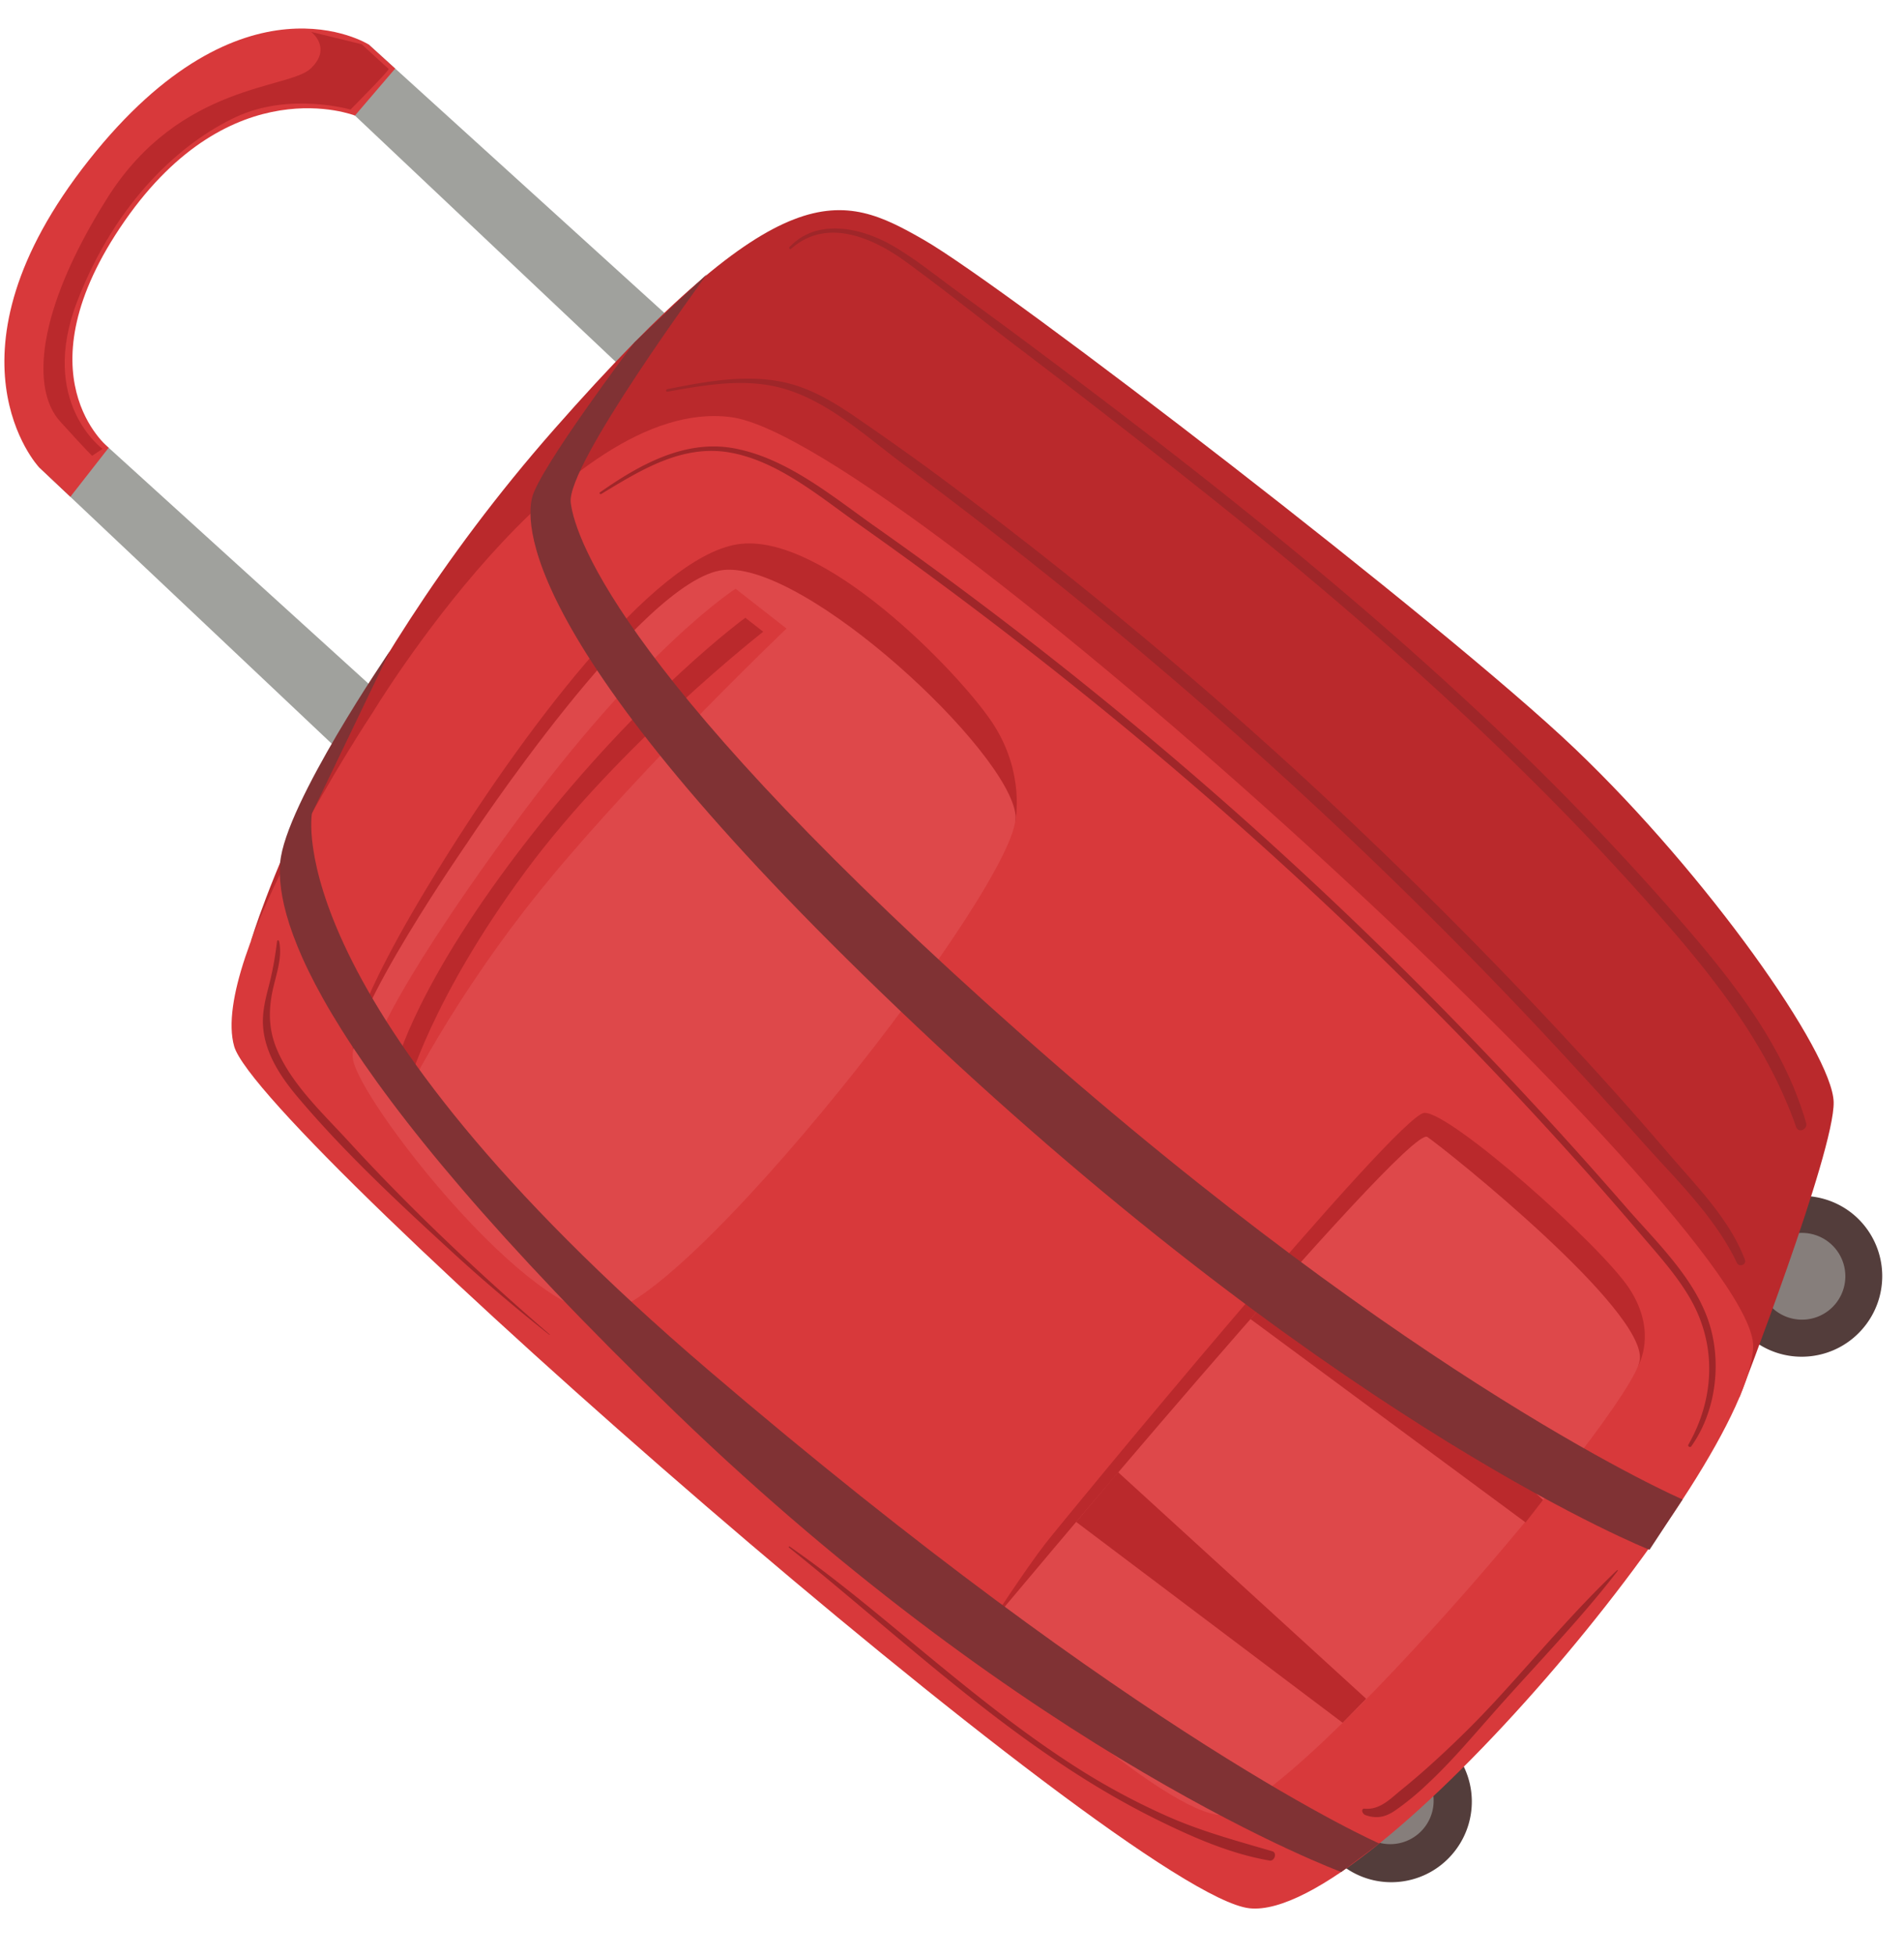 <svg width="38" height="39" viewBox="0 0 38 39" xmlns="http://www.w3.org/2000/svg">
    <g fill="none" fill-rule="evenodd">
        <path d="M36.951 24.197a1.604 1.604 0 0 0-2.25.28 1.604 1.604 0 0 0 .273 2.251c.697.545 1.705.42 2.25-.279a1.604 1.604 0 0 0-.273-2.252" fill="#533D3B"/>
        <path d="M36.496 24.78a.865.865 0 1 0-1.064 1.365.865.865 0 0 0 1.064-1.365" fill="#867E7B"/>
        <path d="M28.76 34.681a1.604 1.604 0 0 0-2.251.28 1.604 1.604 0 0 0 .274 2.251c.697.545 1.705.42 2.25-.279a1.604 1.604 0 0 0-.273-2.252" fill="#533D3B"/>
        <path d="M28.305 35.264a.866.866 0 1 0-1.064 1.365.866.866 0 0 0 1.064-1.365" fill="#867E7B"/>
        <path fill="#A0A19D" d="M.772 9.315l6.29 5.939.771-1.18L1.527 8.35l-.755.965m5.831-7.463l6.29 5.938.771-1.18L7.358.887l-.755.965"/>
        <path d="M5.01 18.77s1.478-5.008 6.044-10.199c4.566-5.19 5.738-4.73 7.383-3.786 1.645.944 10.366 7.644 12.999 10.155 2.632 2.512 5.136 6.06 5.16 7.046.024.986-1.876 5.881-1.876 5.881L5.01 18.77" fill="#BA292C"/>
        <path d="M7.436 14.219s3.82-6.343 7.159-5.896c3.338.447 20.481 16.116 20.395 18.55-.087 2.435-7.598 11.467-10.054 11.198-2.455-.27-19.761-15.44-20.262-17.195-.5-1.756 2.762-6.657 2.762-6.657M1.404 9.912l.765-.979S.346 7.489 2.487 4.41c2.14-3.078 4.597-2.104 4.597-2.104l.803-.938-.53-.481S4.85-.694 1.773 3.196s-1 6.12-1 6.12l.632.596" fill="#D8393B"/>
        <path d="M2.046 8.955s-1.285-.933-.502-2.951c.783-2.019 2.094-3.17 3.165-3.67 1.071-.5 2.286-.148 2.286-.148s.788-.791.762-.812c-.027-.02-.538-.491-.538-.491L6.21.636s.427.319-.01.732c-.435.413-2.61.292-4.054 2.576C.703 6.228.627 7.776 1.199 8.407c.57.63.64.686.64.686l.207-.138m5 11.995s-.16-.565 1.592-3.433 4.386-6.384 6.074-6.657c1.688-.273 4.404 2.531 5.086 3.547.68 1.016.462 1.996.462 1.996L7.046 20.951" fill="#BA292C"/>
        <path d="M9.343 16.788s3.464-5.256 5.102-5.417c1.639-.16 5.689 3.61 5.823 4.89.134 1.28-6.763 10.11-8.335 9.943-1.572-.166-4.745-4.238-4.889-5.07-.143-.833 2.3-4.346 2.3-4.346" fill="#DE484A"/>
        <path d="M19.726 32.445s.752-1.156 1.138-1.65c.386-.495 7.04-8.576 7.564-8.593.524-.017 3.525 2.64 4.093 3.51.568.871.173 1.535.173 1.535l-12.968 5.198" fill="#BA292C"/>
        <path d="M19.726 32.445s8.367-10.032 8.761-9.762c.395.27 4.374 3.455 4.24 4.45-.135.994-7.177 9.282-8.45 9.07-1.272-.21-4.636-3.407-4.636-3.407l.085-.351" fill="#DE484A"/>
        <path fill="#BA292C" d="M21.478 30.363l5.318 4.007.47-.479-4.951-4.52-.837.992m4.339-5.021l4.98 4.583-.35.448-5.49-4.057.86-.974"/>
        <path d="M7.425 21.034s.212-1.01 2.829-4.576c2.616-3.568 4.427-4.712 4.427-4.712l1.016.794s-2.786 2.657-4.718 4.986c-1.933 2.33-2.95 4.464-2.95 4.464l-.604-.956" fill="#D8393B"/>
        <path d="M7.908 21.241s.396-1.634 2.663-4.536c2.267-2.901 4.304-4.38 4.304-4.38l.357.278s-2.875 2.246-4.751 4.79c-1.876 2.544-2.34 4.286-2.34 4.286l-.233-.438" fill="#BA292C"/>
        <path d="M14.103 5.475c.008.006-2.804 3.8-2.712 4.553.091.754 1.125 3.64 9.005 10.62 7.88 6.98 13.185 9.267 13.185 9.267l-.66 1.004s-5.95-2.349-14.22-10.061c-8.27-7.713-8.217-10.344-8.084-10.922.134-.578 2.045-3.105 2.045-3.105l1.441-1.356m-6.321 7.513l-1.556 3.237s-.713 3.735 7.908 11.106c8.622 7.37 13.395 9.448 13.395 9.448l-.76.568s-6.126-2.252-13.283-9.161c-7.158-6.91-7.993-9.81-7.894-10.978.1-1.168 2.19-4.22 2.19-4.22" fill="#803234"/>
        <path d="M18.49 9.318a63.14 63.14 0 0 0-1.31-.926c-.39-.271-.802-.538-1.257-.69-.842-.28-1.759-.106-2.606.062-.032.006-.027.056.006.05.803-.143 1.639-.293 2.433-.025.854.288 1.565.946 2.277 1.476a102.236 102.236 0 0 1 4.415 3.471 93.692 93.692 0 0 1 8.216 7.73 123.72 123.72 0 0 1 2.144 2.347c.658.735 1.428 1.477 1.856 2.38.047.099.2.04.16-.064-.314-.822-.976-1.474-1.537-2.132a69.829 69.829 0 0 0-1.912-2.144 92.339 92.339 0 0 0-4.025-4.089 89.156 89.156 0 0 0-8.86-7.446m1.864-2.588c-.43-.32-.862-.634-1.293-.951-.406-.299-.804-.62-1.24-.874-.62-.36-1.51-.564-2.065.025-.019.02.013.052.033.034.705-.628 1.628-.223 2.281.252.737.536 1.449 1.106 2.172 1.658a205.605 205.605 0 0 1 4.314 3.364c2.876 2.32 5.653 4.788 8.126 7.538 1.27 1.413 2.527 2.885 3.164 4.706.046.134.238.051.2-.08-.477-1.665-1.64-3.045-2.76-4.322a55.386 55.386 0 0 0-3.987-4.07c-2.821-2.615-5.862-4.984-8.945-7.28" fill="#9F2629"/>
        <path d="M17.497 10.527c-.864-.607-1.785-1.39-2.854-1.584-.983-.178-1.89.335-2.668.879-.023.015.002.047.025.033.78-.471 1.606-.993 2.56-.828.956.165 1.79.874 2.56 1.419a89.719 89.719 0 0 1 5.11 3.887 83.845 83.845 0 0 1 9.32 8.922c.396.442.785.89 1.17 1.34.36.424.746.843 1.022 1.328.526.924.475 1.986-.046 2.9-.018.032.036.064.058.033.465-.652.597-1.555.396-2.326-.25-.958-1.062-1.718-1.692-2.44a87.82 87.82 0 0 0-4.585-4.888 82.24 82.24 0 0 0-10.376-8.675M5.53 18.777c-.037.297-.084.58-.159.87-.07.272-.14.539-.121.822.036.55.36 1.027.706 1.436.926 1.094 1.995 2.089 3.05 3.057.63.579 1.286 1.135 1.956 1.666.005.004.01-.003.006-.007-1.406-1.213-2.758-2.483-4.014-3.853-.507-.553-1.135-1.133-1.43-1.838-.157-.375-.168-.739-.09-1.135.067-.331.209-.677.136-1.018-.005-.021-.038-.024-.04 0m19.863 18.157c-.695-.204-1.383-.388-2.046-.677a13.601 13.601 0 0 1-1.915-1.03c-1.266-.815-2.42-1.79-3.579-2.747-.682-.563-1.366-1.122-2.094-1.626-.011-.008-.025.01-.014.019 2.358 1.888 4.584 4.063 7.322 5.418.71.351 1.474.691 2.27.828.102.018.156-.156.056-.185m6.882-5.609c-.856.811-1.611 1.72-2.407 2.585-.387.421-.791.82-1.215 1.207-.23.212-.47.417-.714.615-.184.15-.401.38-.7.352-.085-.008-.057.105.017.13.244.083.415.022.583-.09a5.34 5.34 0 0 0 .649-.532c.458-.426.866-.907 1.278-1.374.842-.957 1.745-1.873 2.522-2.882.006-.007-.007-.016-.013-.01" fill="#9F2629"/>
    </g>
</svg>
